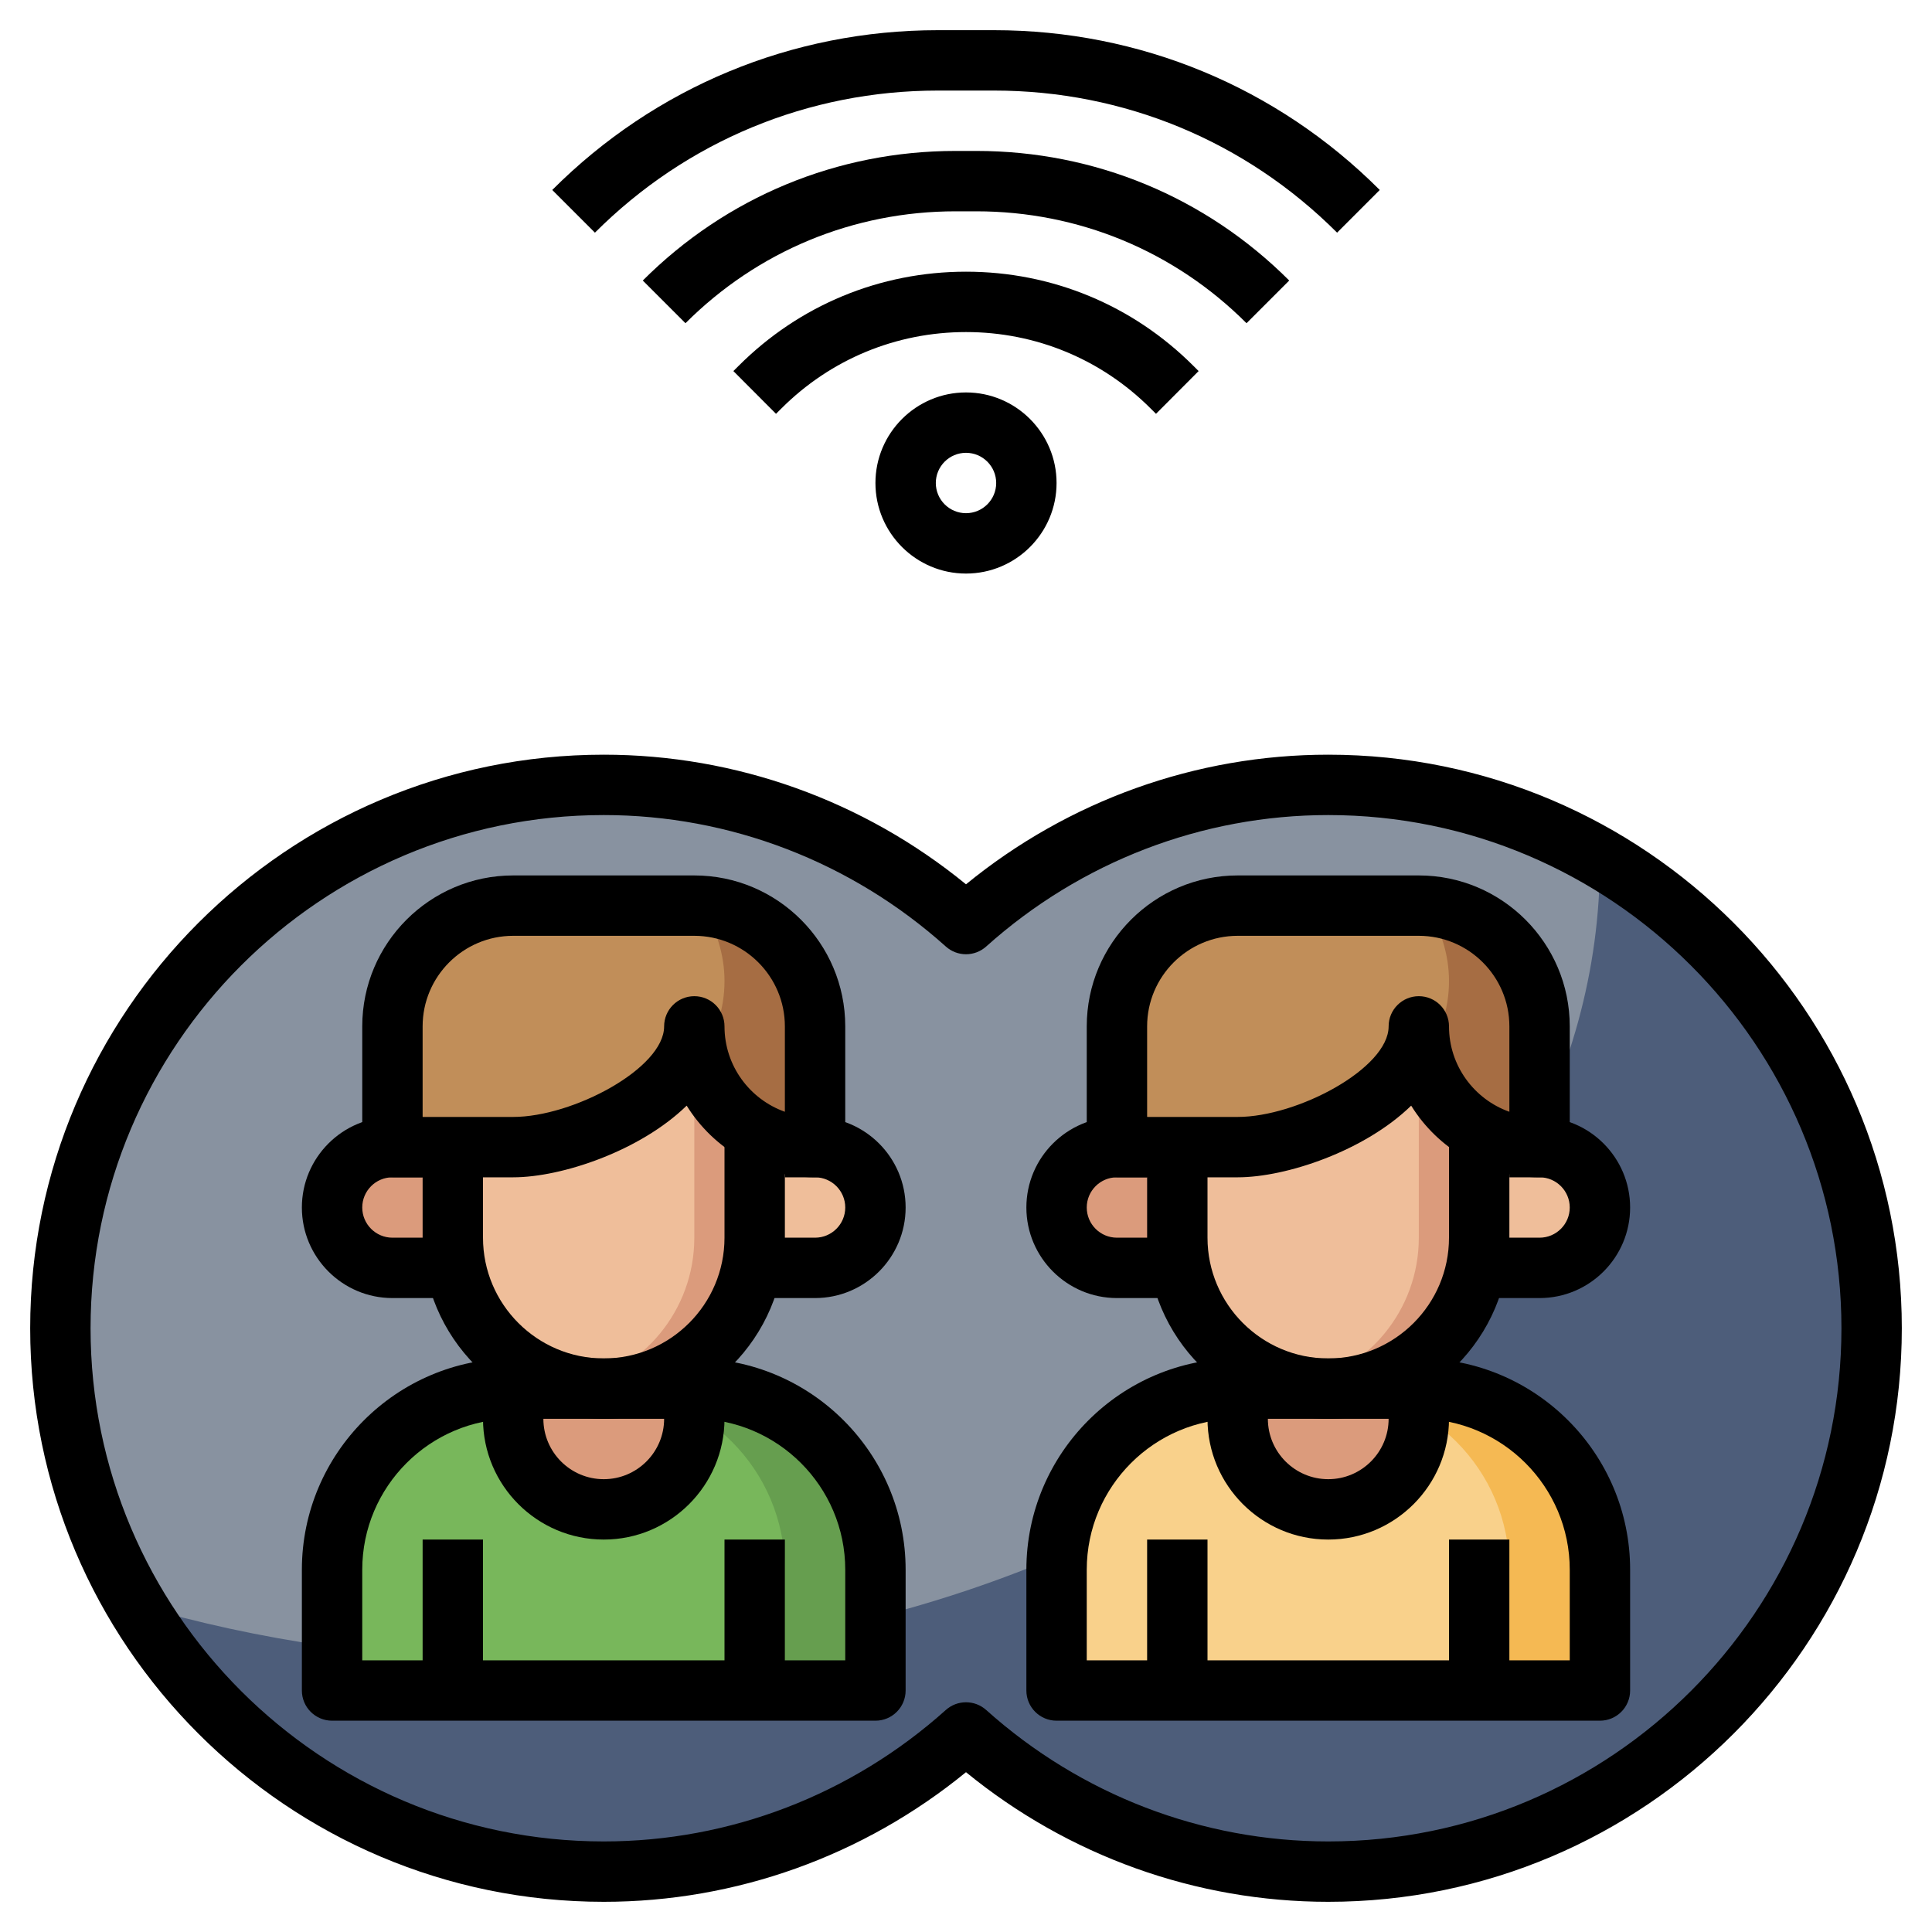 <svg id="Layer_3" enable-background="new 0 0 64 64" height="512" viewBox="0 0 64 64" width="512" xmlns="http://www.w3.org/2000/svg"><path d="m44 26c-4.617 0-8.814 1.753-12 4.61-3.186-2.857-7.383-4.61-12-4.61-9.941 0-18 8.059-18 18s8.059 18 18 18c4.617 0 8.814-1.753 12-4.611 3.186 2.858 7.383 4.611 12 4.611 9.941 0 18-8.059 18-18s-8.059-18-18-18z" fill="#4d5d7a"/><path d="m32 30.61c-3.186-2.857-7.383-4.61-12-4.61-9.941 0-18 8.059-18 18 0 3.352.933 6.479 2.529 9.167 4.019 1.179 8.391 1.833 12.971 1.833 19.606 0 35.5-11.864 35.5-26.5 0-.025-.002-.049-.003-.074-2.649-1.534-5.716-2.426-8.997-2.426-4.617 0-8.814 1.753-12 4.61z" fill="#8892a0"/><path d="m48 38h3c1.105 0 2 .895 2 2 0 1.105-.895 2-2 2h-3" fill="#efbe9a"/><path d="m53 56v-4c0-3.314-2.686-6-6-6h-6c-3.314 0-6 2.686-6 6v4" fill="#f5b953"/><path d="m50 56v-4c0-3.314-2.686-6-6-6h-3c-3.314 0-6 2.686-6 6v4" fill="#f9d18b"/><g fill="#db9b7c"><path d="m41 46v1c0 1.657 1.343 3 3 3 1.657 0 3-1.343 3-3v-1"/><path d="m40 38h-3c-1.105 0-2 .895-2 2 0 1.105.895 2 2 2h3"/><path d="m49 34v7c0 2.761-2.239 5-5 5-2.761 0-5-2.239-5-5v-7"/></g><path d="m43 45.899c2.282-.463 4-2.48 4-4.899v-7h-8v7c0 2.419 1.718 4.436 4 4.899z" fill="#efbe9a"/><path d="m47 34c0 2.209-3.791 4-6 4h-4v-4c0-2.209 1.791-4 4-4h6c2.209 0 4 1.791 4 4v4c-2.209 0-4-1.791-4-4z" fill="#a66d43"/><path d="m47 34c0 .383.071.745.171 1.096.528-.774.829-1.657.829-2.596 0-.891-.276-1.731-.755-2.475-.083-.005-.161-.025-.245-.025h-6c-2.209 0-4 1.791-4 4v3.01c1.134.622 2.512.99 4 .99 2.209 0 6-1.791 6-4z" fill="#c18e59"/><path d="m24 38h3c1.105 0 2 .895 2 2 0 1.105-.895 2-2 2h-3" fill="#efbe9a"/><path d="m29 56v-4c0-3.314-2.686-6-6-6h-6c-3.314 0-6 2.686-6 6v4" fill="#669e4f"/><path d="m26 56v-4c0-3.314-2.686-6-6-6h-3c-3.314 0-6 2.686-6 6v4" fill="#78b75b"/><path d="m17 46v1c0 1.657 1.343 3 3 3 1.657 0 3-1.343 3-3v-1" fill="#db9b7c"/><path d="m16 38h-3c-1.105 0-2 .895-2 2 0 1.105.895 2 2 2h3" fill="#db9b7c"/><path d="m25 34v7c0 2.761-2.239 5-5 5-2.761 0-5-2.239-5-5v-7" fill="#db9b7c"/><path d="m19 45.899c2.282-.463 4-2.48 4-4.899v-7h-8v7c0 2.419 1.718 4.436 4 4.899z" fill="#efbe9a"/><path d="m23 34c0 2.209-3.791 4-6 4h-4v-4c0-2.209 1.791-4 4-4h6c2.209 0 4 1.791 4 4v4c-2.209 0-4-1.791-4-4z" fill="#a66d43"/><path d="m23 34c0 .383.071.745.171 1.096.528-.774.829-1.657.829-2.596 0-.891-.276-1.731-.755-2.475-.083-.005-.161-.025-.245-.025h-6c-2.209 0-4 1.791-4 4v3.01c1.134.622 2.512.99 4 .99 2.209 0 6-1.791 6-4z" fill="#c18e59"/><path d="m32 19c-1.654 0-3-1.346-3-3s1.346-3 3-3 3 1.346 3 3-1.346 3-3 3zm0-4c-.552 0-1 .449-1 1s.448 1 1 1 1-.449 1-1-.448-1-1-1z"/><path d="m38.294 13.708-.172-.171c-1.636-1.637-3.81-2.537-6.122-2.537s-4.486.9-6.121 2.536l-.173.172-1.412-1.416.172-.171c2.012-2.013 4.687-3.121 7.534-3.121s5.522 1.108 7.535 3.122l.171.17z"/><path d="m41.293 10.707c-2.391-2.391-5.569-3.707-8.95-3.707h-.686c-3.381 0-6.56 1.316-8.95 3.707l-1.414-1.414c2.769-2.769 6.449-4.293 10.364-4.293h.686c3.915 0 7.596 1.524 10.364 4.293z"/><path d="m44.293 7.707c-3.035-3.035-7.071-4.707-11.364-4.707h-1.857c-4.293 0-8.329 1.672-11.364 4.707l-1.414-1.414c3.411-3.413 7.95-5.293 12.777-5.293h1.857c4.827 0 9.366 1.88 12.778 5.293z"/><path d="m51 39c-1.794 0-3.371-.95-4.253-2.374-1.537 1.498-4.135 2.374-5.747 2.374h-4c-.553 0-1-.448-1-1v-4c0-2.757 2.243-5 5-5h6c2.757 0 5 2.243 5 5v4c0 .552-.447 1-1 1zm-13-2h3c1.975 0 5-1.609 5-3 0-.552.447-1 1-1s1 .448 1 1c0 1.304.836 2.416 2 2.829v-2.829c0-1.654-1.346-3-3-3h-6c-1.654 0-3 1.346-3 3z"/><path d="m44 47c-3.309 0-6-2.691-6-6v-3h2v3c0 2.206 1.794 4 4 4s4-1.794 4-4v-4h2v4c0 3.309-2.691 6-6 6z"/><path d="m39 43h-2c-1.654 0-3-1.346-3-3s1.346-3 3-3h1v2h-1c-.552 0-1 .449-1 1s.448 1 1 1h2z"/><path d="m51 43h-2v-2h2c.552 0 1-.449 1-1s-.448-1-1-1h-1v-2h1c1.654 0 3 1.346 3 3s-1.346 3-3 3z"/><path d="m53 57h-18c-.553 0-1-.448-1-1v-4c0-3.86 3.141-7 7-7h6c3.859 0 7 3.14 7 7v4c0 .552-.447 1-1 1zm-17-2h16v-3c0-2.757-2.243-5-5-5h-6c-2.757 0-5 2.243-5 5z"/><path d="m44 51c-2.206 0-4-1.794-4-4v-1h2v1c0 1.103.897 2 2 2s2-.897 2-2v-1h2v1c0 2.206-1.794 4-4 4z"/><path d="m38 51h2v5h-2z"/><path d="m48 51h2v5h-2z"/><path d="m27 39c-1.794 0-3.371-.95-4.253-2.374-1.537 1.498-4.135 2.374-5.747 2.374h-4c-.553 0-1-.448-1-1v-4c0-2.757 2.243-5 5-5h6c2.757 0 5 2.243 5 5v4c0 .552-.447 1-1 1zm-13-2h3c1.975 0 5-1.609 5-3 0-.552.447-1 1-1s1 .448 1 1c0 1.304.836 2.416 2 2.829v-2.829c0-1.654-1.346-3-3-3h-6c-1.654 0-3 1.346-3 3z"/><path d="m20 47c-3.309 0-6-2.691-6-6v-3h2v3c0 2.206 1.794 4 4 4s4-1.794 4-4v-4h2v4c0 3.309-2.691 6-6 6z"/><path d="m15 43h-2c-1.654 0-3-1.346-3-3s1.346-3 3-3h1v2h-1c-.552 0-1 .449-1 1s.448 1 1 1h2z"/><path d="m27 43h-2v-2h2c.552 0 1-.449 1-1s-.448-1-1-1h-1v-2h1c1.654 0 3 1.346 3 3s-1.346 3-3 3z"/><path d="m29 57h-18c-.553 0-1-.448-1-1v-4c0-3.86 3.141-7 7-7h6c3.859 0 7 3.14 7 7v4c0 .552-.447 1-1 1zm-17-2h16v-3c0-2.757-2.243-5-5-5h-6c-2.757 0-5 2.243-5 5z"/><path d="m20 51c-2.206 0-4-1.794-4-4v-1h2v1c0 1.103.897 2 2 2s2-.897 2-2v-1h2v1c0 2.206-1.794 4-4 4z"/><path d="m14 51h2v5h-2z"/><path d="m24 51h2v5h-2z"/><path d="m44 63c-4.378 0-8.605-1.519-12-4.294-3.395 2.775-7.622 4.294-12 4.294-10.477 0-19-8.523-19-19s8.523-19 19-19c4.378 0 8.605 1.519 12 4.294 3.395-2.775 7.622-4.294 12-4.294 10.477 0 19 8.523 19 19s-8.523 19-19 19zm-12-6.61c.239 0 .478.085.668.255 3.132 2.809 7.156 4.355 11.332 4.355 9.374 0 17-7.626 17-17s-7.626-17-17-17c-4.176 0-8.2 1.546-11.332 4.355-.381.341-.955.341-1.336 0-3.132-2.809-7.156-4.355-11.332-4.355-9.374 0-17 7.626-17 17s7.626 17 17 17c4.176 0 8.2-1.546 11.332-4.355.19-.17.429-.255.668-.255z"/></svg>